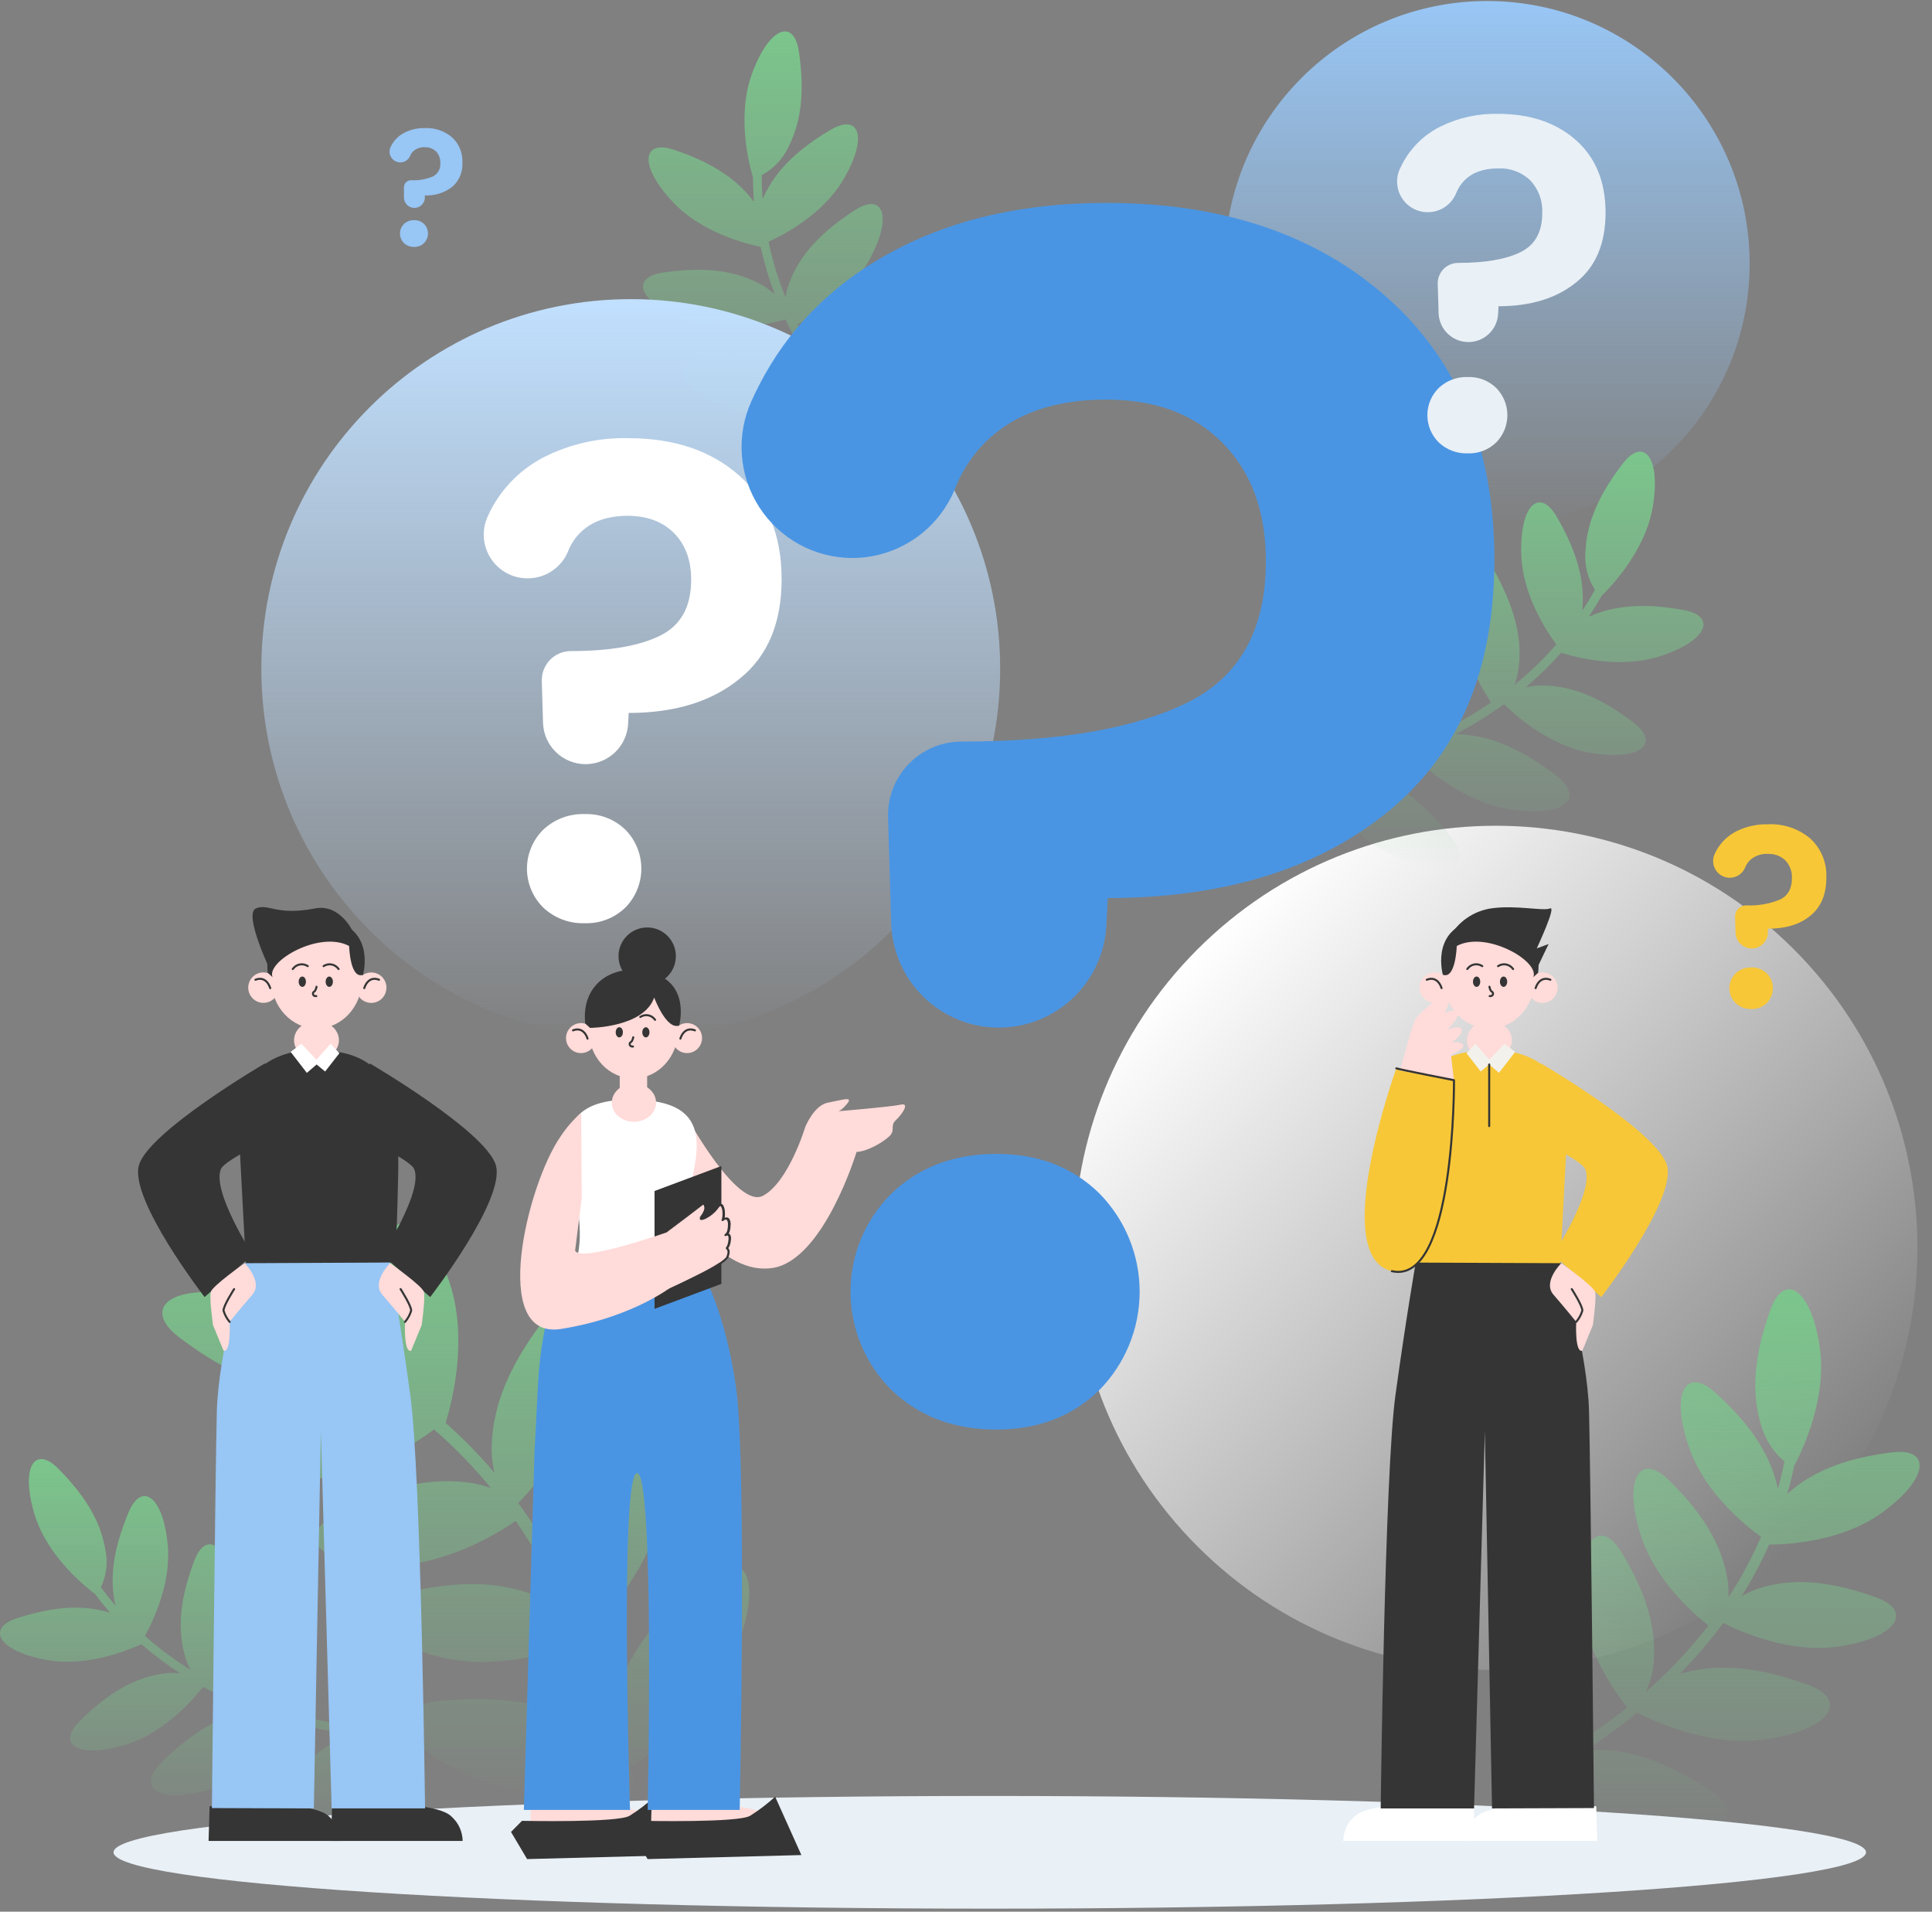 <svg width="474" height="469" viewBox="0 0 474 469" fill="none" xmlns="http://www.w3.org/2000/svg">
<rect x="0" y="0" width="474" height="469" fill="#808080" stroke="none"/>
<g clip-path="url(#clip0_1_391)">
<path d="M229.422 83.241C224.199 91.001 220.563 98.955 220.724 107.735C220.742 109.376 220.958 111.008 221.367 112.597C216.839 108.595 212.625 104.25 208.765 99.599C211.274 97.527 220.059 89.692 222.708 79.399C225.926 67.366 221.989 62.032 216.273 68.225C210.556 74.418 206.362 80.998 205.289 88.823C204.937 91.14 205.073 93.505 205.686 95.767C201.835 90.696 198.47 85.273 195.636 79.57C199.53 77.606 208.507 72.379 213.13 64.017C219.179 53.145 216.744 47.016 209.698 51.588C202.651 56.161 196.827 61.484 193.888 68.762C193.336 70.106 192.944 71.511 192.719 72.948C190.938 68.533 189.542 63.972 188.547 59.316C192.494 57.524 201.675 52.651 206.673 44.45C213.108 33.814 210.963 27.599 203.724 31.892C196.484 36.186 190.499 41.273 187.26 48.475C187.195 48.615 187.152 48.744 187.088 48.873C186.949 46.941 186.873 44.976 186.873 42.969C189.786 41.42 192.111 38.958 193.491 35.96C197.041 28.908 197.213 21.041 196.012 12.712C194.81 4.382 188.6 6.594 184.417 18.314C180.545 29.134 184.16 41.627 184.739 43.484C184.739 45.535 184.825 47.542 184.986 49.527C180.309 43.216 173.391 39.449 165.444 36.776C157.496 34.103 156.627 40.619 165.165 49.656C172.083 56.998 182.798 59.778 186.616 60.572C187.49 64.525 188.647 68.41 190.08 72.196C188.847 71.082 187.469 70.139 185.983 69.395C178.947 65.832 171.075 65.66 162.762 66.851C154.45 68.043 156.638 74.268 168.35 78.465C178.153 81.985 189.351 79.345 192.719 78.39C194.688 82.62 196.953 86.705 199.498 90.615L198.886 90.282C191.056 86.322 182.315 86.118 173.07 87.449C163.824 88.78 166.269 95.692 179.28 100.329C190.349 104.3 202.994 101.209 206.534 100.2C209.326 103.611 212.301 106.868 215.447 109.957C215.039 109.839 214.621 109.721 214.17 109.613C205.59 107.628 197.084 109.517 188.429 113.016C179.773 116.515 183.784 122.676 197.535 124.071C208.904 125.263 220.155 119.606 223.705 117.631C224.247 118.427 224.914 119.13 225.679 119.713L226.119 119.252C227.674 120.433 228.629 121.077 228.693 121.12L229.873 119.306C229.808 119.306 228.95 118.694 227.524 117.62C230.741 113.692 237.284 104.74 238.378 94.458C239.805 80.708 234.646 75.492 229.422 83.241Z" fill="url(#paint0_linear_1_391)"/>
<path d="M154.75 254.783C204.805 254.783 245.382 214.176 245.382 164.085C245.382 113.994 204.805 73.388 154.75 73.388C104.695 73.388 64.118 113.994 64.118 164.085C64.118 214.176 104.695 254.783 154.75 254.783Z" fill="url(#paint1_linear_1_391)"/>
<path d="M364.855 129.159C400.427 129.159 429.263 100.302 429.263 64.704C429.263 29.107 400.427 0.25 364.855 0.25C329.284 0.25 300.448 29.107 300.448 64.704C300.448 100.302 329.284 129.159 364.855 129.159Z" fill="url(#paint2_linear_1_391)"/>
<path d="M440.122 379.364C480.534 338.923 480.534 273.354 440.122 232.913C399.71 192.472 334.189 192.472 293.777 232.913C253.365 273.354 253.365 338.923 293.777 379.364C334.189 419.805 399.71 419.805 440.122 379.364Z" fill="url(#paint3_linear_1_391)"/>
<path d="M379.174 395.102C383.4 405.288 385.738 415.356 383.464 425.466C383.061 427.36 382.431 429.198 381.588 430.941C387.771 427.38 393.673 423.35 399.242 418.887C396.829 415.903 388.516 404.772 387.776 392.236C386.94 377.574 392.678 372.314 397.815 380.805C402.953 389.295 406.396 397.978 405.763 407.23C405.622 409.993 404.914 412.697 403.682 415.173C409.341 410.216 414.52 404.736 419.149 398.805C415.116 395.585 405.988 387.481 402.567 376.704C398.116 362.751 402.363 356.193 409.453 363.137C416.543 370.082 422.002 377.595 423.707 386.751C424.028 388.437 424.15 390.156 424.072 391.871C427.154 387.162 429.824 382.195 432.052 377.026C427.912 374.021 418.43 366.293 414.569 355.56C409.571 341.746 413.572 335.069 420.919 341.735C428.266 348.4 434.025 355.688 436.085 364.78C436.085 364.951 436.149 365.112 436.181 365.284C436.803 363.073 437.347 360.808 437.812 358.49C435.924 357.03 433.296 354.196 431.827 348.83C429.37 339.835 431.011 330.69 434.347 321.352C437.683 312.014 444.365 315.985 446.467 330.551C448.398 343.967 441.297 357.577 440.193 359.595C439.699 361.957 439.131 364.264 438.487 366.518C445.373 360.261 454.254 357.577 464.079 356.322C473.903 355.066 473.378 362.826 461.387 371.348C451.658 378.218 438.616 378.926 434.036 378.948C432.086 383.324 429.828 387.557 427.279 391.613C428.974 390.605 430.801 389.836 432.706 389.327C441.684 386.858 450.822 388.5 460.164 391.839C469.506 395.177 465.527 401.853 450.983 403.957C438.809 405.728 426.485 400.05 422.806 398.161C419.53 402.587 415.946 406.776 412.081 410.697L412.853 410.461C422.838 407.713 432.996 409.538 443.378 413.241C453.761 416.944 449.32 424.372 433.178 426.722C419.438 428.719 405.538 422.182 401.677 420.175C397.65 423.468 393.446 426.539 389.085 429.373C389.589 429.373 390.104 429.288 390.651 429.277C400.99 428.987 410.429 433.173 419.61 439.248C428.791 445.323 422.731 451.474 406.493 449.907C393.053 448.619 381.373 439.431 377.737 436.297C376.922 437.09 375.984 437.746 374.959 438.239L374.562 437.606C372.492 438.604 371.237 439.119 371.141 439.152L370.197 436.79C370.283 436.79 371.409 436.297 373.318 435.384C370.476 430.082 365.059 418.157 366.185 406.039C367.762 389.735 374.948 384.916 379.174 395.102Z" fill="url(#paint4_linear_1_391)"/>
<path d="M108.061 417.298C121.147 416.139 133.406 417.073 144.1 423.234C146.105 424.379 147.969 425.755 149.655 427.334C147.801 419.036 145.32 410.891 142.233 402.969C137.943 404.654 122.348 410.15 107.857 406.479C90.9 402.186 86.975 393.781 98.462 390.98C109.949 388.178 120.986 387.363 131.325 391.388C134.413 392.536 137.232 394.308 139.605 396.593C136.001 388.38 131.627 380.528 126.542 373.141C121.468 376.586 108.962 384.057 95.501 384.1C78.008 384.153 72.13 376.983 82.555 371.413C92.981 365.842 103.471 362.311 114.486 363.653C116.518 363.89 118.515 364.362 120.439 365.059C116.209 359.879 111.544 355.07 106.495 350.687C101.604 354.325 89.334 362.332 75.873 362.901C58.391 363.653 52.277 356.708 62.434 350.74C72.591 344.772 82.974 340.822 94.043 341.724L94.643 341.799C92.362 340.297 89.988 338.865 87.522 337.506C85.183 339.137 80.968 341.091 74.35 340.844C63.26 340.425 53.457 335.284 44.04 328.146C34.623 321.009 41.551 314.848 58.82 317.66C74.758 320.257 87.682 333.212 89.57 335.177C92.08 336.608 94.5 338.082 96.831 339.599C92.177 329.52 92.316 318.465 94.397 306.83C96.478 295.195 105.122 298.586 110.485 315.255C114.775 328.78 110.946 343.871 109.338 349.098C113.616 352.876 117.616 356.958 121.307 361.313C120.771 359.021 120.551 356.666 120.653 354.314C121.061 343.216 126.198 333.406 133.331 323.971C140.464 314.536 146.609 321.481 143.821 338.762C141.472 353.241 130.607 365.23 127.142 368.74C131.006 374.04 134.49 379.606 137.568 385.398C137.568 385.066 137.568 384.765 137.568 384.422C138.018 372.078 143.724 361.184 151.65 350.687C159.577 340.189 166.42 347.917 163.309 367.13C160.671 383.466 148.293 396.948 144.604 400.619C146.909 406.379 148.893 412.262 150.546 418.243C150.685 417.642 150.825 417.051 150.996 416.429C154.375 404.547 162.505 395.316 172.694 387.008C182.884 378.701 187.71 387.835 180.116 405.749C173.842 420.583 159.223 430.586 154.375 433.602C154.981 434.814 155.39 436.115 155.587 437.456L154.718 437.67C155.115 440.397 155.254 441.964 155.265 442.114L152.24 442.35C152.24 442.243 152.101 440.794 151.758 438.304C144.711 439.635 129.234 441.524 115.87 435.91C97.872 428.364 94.965 418.468 108.061 417.298Z" fill="url(#paint5_linear_1_391)"/>
<path d="M81.504 396.347C81.901 405.47 83.65 413.831 88.884 420.636C89.848 421.916 90.965 423.073 92.209 424.082C86.334 423.561 80.508 422.596 74.779 421.195C75.541 418.114 77.901 406.844 74.05 397.195C69.556 385.914 63.41 383.982 62.531 392.15C61.651 400.318 62.102 407.982 65.813 414.744C66.882 416.763 68.357 418.539 70.146 419.96C64.169 418.23 58.369 415.937 52.824 413.112C54.733 409.302 58.734 400.007 57.532 390.733C55.977 378.679 50.507 375.288 47.633 382.973C44.758 390.658 43.278 398.214 45.209 405.674C45.549 407.054 46.057 408.388 46.721 409.645C42.767 407.203 39.031 404.424 35.556 401.338C37.604 397.645 41.991 388.458 41.165 379.13C40.093 367.034 34.73 363.416 31.566 370.994C28.402 378.572 26.621 386.021 28.251 393.534C28.251 393.685 28.326 393.814 28.359 393.942C27.122 392.511 25.92 391.009 24.755 389.434C26.14 386.512 26.517 383.213 25.827 380.053C24.53 372.454 20.1 366.175 14.329 360.336C8.559 354.497 4.955 359.842 8.463 371.477C11.68 382.211 21.795 389.939 23.328 391.055C24.515 392.658 25.745 394.189 27.018 395.649C19.671 393.373 12.077 394.468 4.269 396.969C-3.539 399.47 -0.418 405.094 11.53 407.252C21.183 408.991 31.255 404.955 34.697 403.366C37.681 405.974 40.854 408.356 44.19 410.493C42.565 410.341 40.928 410.406 39.32 410.686C31.727 411.985 25.452 416.418 19.607 422.182C13.761 427.946 19.102 431.563 30.729 428.064C40.479 425.123 47.729 416.547 49.831 413.842C53.831 416.015 57.978 417.905 62.241 419.499L61.565 419.585C53.124 421.023 46.142 425.949 39.653 432.368C33.164 438.787 39.095 442.79 52.02 438.894C63.035 435.631 71.219 425.853 73.364 422.998C77.534 424.058 81.759 424.89 86.02 425.488C85.623 425.627 85.226 425.778 84.808 425.96C76.946 429.363 71.347 435.814 66.574 443.585C61.801 451.356 68.516 453.846 80.142 446.987C89.795 441.309 95.308 430.339 96.939 426.712C97.83 427.016 98.764 427.179 99.706 427.195C99.706 427.195 99.706 426.969 99.77 426.572C101.679 426.572 102.795 426.572 102.881 426.572L102.763 424.425C102.688 424.425 101.69 424.479 99.931 424.425C100.21 419.456 100.103 408.615 95.008 399.932C88.186 388.329 81.118 387.234 81.504 396.347Z" fill="url(#paint6_linear_1_391)"/>
<path d="M334.47 159.051C335.253 168.368 334.555 177.084 330.179 184.672C329.36 186.098 328.373 187.42 327.241 188.611C333.141 187.316 338.935 185.576 344.573 183.406C343.393 180.368 339.532 169.237 342.181 158.933C345.281 146.89 351.266 144.121 353.229 152.3C355.192 160.479 355.728 168.336 352.832 175.678C352.018 177.875 350.749 179.875 349.11 181.549C354.958 179.01 360.554 175.923 365.821 172.329C363.386 168.712 358.109 159.792 358.12 150.218C358.12 137.767 363.247 133.602 367.172 141.041C371.098 148.479 373.608 155.949 372.589 163.785C372.418 165.23 372.076 166.65 371.57 168.014C375.267 165.018 378.698 161.707 381.823 158.118C379.26 154.629 373.608 145.903 373.243 136.296C372.771 123.856 377.716 119.499 381.931 126.776C386.146 134.053 388.913 141.416 388.237 149.316C388.237 149.466 388.237 149.606 388.237 149.746C389.31 148.125 390.383 146.44 391.305 144.69C389.518 141.905 388.7 138.607 388.978 135.309C389.31 127.42 392.989 120.465 398.094 113.788C403.2 107.112 407.544 112.06 405.495 124.329C403.607 135.663 394.362 144.819 392.957 146.161C391.949 147.942 390.897 149.656 389.803 151.302C396.968 148.082 404.819 148.157 413.078 149.67C421.337 151.184 418.902 157.323 407.05 161.069C397.397 164.096 386.672 161.305 383.014 160.146C380.314 163.174 377.404 166.008 374.305 168.626C375.932 168.252 377.603 168.104 379.271 168.186C387.154 168.508 394.104 172.189 400.786 177.288C407.469 182.386 402.524 186.754 390.254 184.704C379.968 182.998 371.484 175.227 369.006 172.758C365.226 175.483 361.263 177.943 357.144 180.121C357.369 180.121 357.594 180.121 357.83 180.121C366.593 180.486 374.326 184.576 381.748 190.243C389.171 195.91 383.679 200.762 370.047 198.497C358.441 196.565 348.906 187.699 346.3 185.091C342.171 186.689 337.956 188.058 333.676 189.191C334.094 189.288 334.523 189.395 334.963 189.524C343.393 191.96 349.979 197.767 355.792 205.044C361.606 212.322 355.159 215.713 342.46 210.271C331.938 205.753 324.881 195.33 322.746 191.864C321.887 192.295 320.963 192.585 320.011 192.722C320.011 192.722 319.947 192.486 319.861 192.1C317.92 192.368 316.772 192.465 316.697 192.475L316.547 190.329C316.622 190.329 317.62 190.243 319.421 189.996C318.488 184.983 317.191 173.96 321.223 164.483C326.64 151.774 333.676 149.735 334.47 159.051Z" fill="url(#paint7_linear_1_391)"/>
<path d="M242.829 468.25C361.557 468.25 457.804 462.061 457.804 454.425C457.804 446.79 361.557 440.601 242.829 440.601C124.102 440.601 27.855 446.79 27.855 454.425C27.855 462.061 124.102 468.25 242.829 468.25Z" fill="#E9F0F6"/>
<path d="M365.37 261.105C366.274 261.102 367.14 260.742 367.779 260.102C368.418 259.463 368.778 258.596 368.781 257.692V251.713C368.781 250.807 368.422 249.938 367.783 249.296C367.143 248.654 366.276 248.292 365.37 248.289C364.463 248.289 363.593 248.65 362.951 249.292C362.309 249.934 361.949 250.805 361.949 251.713V257.692C361.952 258.598 362.313 259.466 362.955 260.106C363.596 260.746 364.465 261.105 365.37 261.105Z" fill="#FFDBD9"/>
<path d="M365.36 252.336C371.502 252.336 376.482 246.959 376.482 240.325C376.482 233.692 371.502 228.314 365.36 228.314C359.217 228.314 354.237 233.692 354.237 240.325C354.237 246.959 359.217 252.336 365.36 252.336Z" fill="#FFDBD9"/>
<path d="M382.156 242.311C382.156 243.05 381.937 243.773 381.526 244.387C381.116 245.002 380.532 245.48 379.849 245.763C379.167 246.045 378.416 246.118 377.691 245.973C376.967 245.829 376.302 245.472 375.78 244.948C375.259 244.425 374.904 243.758 374.761 243.033C374.619 242.308 374.694 241.556 374.978 240.874C375.262 240.192 375.742 239.609 376.358 239.2C376.973 238.791 377.695 238.573 378.434 238.576C378.924 238.576 379.409 238.672 379.861 238.86C380.313 239.048 380.724 239.323 381.07 239.67C381.415 240.017 381.689 240.429 381.876 240.882C382.062 241.335 382.157 241.821 382.156 242.311Z" fill="#FFDBD9"/>
<path d="M376.75 242.418C376.75 242.418 377.598 239.273 380.376 240.357" stroke="#353535" stroke-width="0.5" stroke-linecap="round" stroke-linejoin="round"/>
<path d="M348.284 242.311C348.284 243.05 348.504 243.773 348.914 244.387C349.325 245.002 349.908 245.48 350.591 245.763C351.274 246.045 352.025 246.118 352.749 245.973C353.473 245.829 354.138 245.472 354.66 244.948C355.182 244.425 355.536 243.758 355.679 243.033C355.822 242.308 355.746 241.556 355.462 240.874C355.178 240.192 354.698 239.609 354.083 239.2C353.468 238.791 352.745 238.573 352.006 238.576C351.517 238.576 351.032 238.672 350.579 238.86C350.127 239.048 349.716 239.323 349.371 239.67C349.025 240.017 348.751 240.429 348.565 240.882C348.378 241.335 348.283 241.821 348.284 242.311Z" fill="#FFDBD9"/>
<path d="M353.679 242.418C353.679 242.418 352.832 239.273 350.054 240.357" stroke="#353535" stroke-width="0.5" stroke-linecap="round" stroke-linejoin="round"/>
<path d="M365.424 242.075C365.424 242.075 365.585 243.084 366.035 243.298C366.486 243.513 366.421 244.479 365.478 244.372" stroke="#353535" stroke-width="0.5" stroke-linecap="round" stroke-linejoin="round"/>
<path d="M371.227 237.738C370.83 237.156 370.22 236.754 369.53 236.619C368.839 236.485 368.122 236.628 367.537 237.019" stroke="#353535" stroke-width="0.5" stroke-linecap="round" stroke-linejoin="round"/>
<path d="M359.986 237.738C360.18 237.449 360.43 237.201 360.72 237.009C361.01 236.816 361.335 236.683 361.677 236.616C362.018 236.549 362.37 236.55 362.711 236.62C363.052 236.689 363.376 236.825 363.665 237.019" stroke="#353535" stroke-width="0.5" stroke-linecap="round" stroke-linejoin="round"/>
<path d="M377.372 238.651L376.193 239.724C377.78 235.806 364.598 228.207 357.401 232.082C357.401 232.082 357.165 240.314 353.99 239.134C353.99 239.134 351.105 228.98 360.501 226.093C369.897 223.205 378.488 228.508 377.372 238.651Z" fill="#353535"/>
<path d="M366.175 257.606C381.191 257.606 384.923 269.831 384.923 269.831L382.778 310.404L346.075 309.738C346.075 309.738 345.539 295.688 345.41 287.638C345.013 267.62 348.091 257.606 366.175 257.606Z" fill="#F7C737"/>
<path d="M391.627 443.134L391.873 451.645H359.578C359.6 450.508 359.855 449.386 360.33 448.352C360.804 447.318 361.487 446.393 362.335 445.635C365.338 442.629 377.608 442.629 377.608 442.629L391.627 443.134Z" fill="white"/>
<path d="M361.584 443.134L361.842 451.645H329.547C329.564 450.508 329.817 449.386 330.289 448.352C330.762 447.317 331.444 446.392 332.292 445.635C335.296 442.629 347.566 442.629 347.566 442.629L361.584 443.134Z" fill="white"/>
<path d="M383.046 309.899C383.046 309.899 389.482 331.731 389.857 346.243C390.232 360.755 391.069 443.574 391.069 443.574L366.057 443.66L364.298 351.051L361.648 443.66H338.738C338.738 443.66 339.714 361.506 342.353 342.325C344.992 323.145 347.34 309.749 347.34 309.749L383.046 309.899Z" fill="#353535"/>
<path d="M359.9 255.202C359.9 257.831 362.367 259.967 365.402 259.967C368.438 259.967 370.915 257.821 370.915 255.202C370.915 252.583 368.449 250.447 365.402 250.447C362.356 250.447 359.9 252.572 359.9 255.202Z" fill="#FFDBD9"/>
<path d="M367.998 240.84C367.998 241.538 368.395 242.107 368.888 242.107C369.382 242.107 369.779 241.538 369.779 240.84C369.779 240.143 369.382 239.574 368.888 239.574C368.395 239.574 367.998 240.143 367.998 240.84Z" fill="#353535"/>
<path d="M361.38 240.84C361.38 241.538 361.777 242.107 362.271 242.107C362.764 242.107 363.161 241.538 363.161 240.84C363.161 240.143 362.764 239.574 362.271 239.574C361.777 239.574 361.38 240.143 361.38 240.84Z" fill="#353535"/>
<path d="M378.059 260.88C378.059 260.88 406.407 277.452 408.949 285.803C411.491 294.153 392.86 318.218 392.86 318.218L381.062 307.86C381.062 307.86 391.251 292.232 388.924 286.801C387.926 284.472 375.613 278.804 375.613 278.804L378.059 260.88Z" fill="#F7C737"/>
<path d="M342.578 262.093C343.651 262.457 356.725 265.001 356.725 265.001C356.725 265.001 357.09 315.449 341.484 311.853C325.878 308.257 342.578 262.093 342.578 262.093Z" fill="#F7C737"/>
<path d="M347.062 250.468C347.963 248.322 355.245 242.762 355.642 244.168C356.039 245.574 354.355 248.654 354.355 248.654C354.355 248.654 356.897 247.205 357.626 248.289C358.356 249.373 355.084 252.647 355.084 252.647C355.084 252.647 357.809 251.381 358.538 252.465C359.267 253.549 356.178 255.738 356.178 255.738C356.178 255.738 358.173 255.373 358.892 256.286C359.611 257.198 355.996 258.83 355.996 258.83L356.715 265.001L343.468 262.64C343.468 262.64 346.15 252.647 347.062 250.468Z" fill="#FFDBD9"/>
<path d="M342.578 262.093C343.651 262.457 356.725 265.001 356.725 265.001C356.725 265.001 357.09 315.449 341.484 311.853" stroke="#353535" stroke-width="0.5" stroke-linecap="round" stroke-linejoin="round"/>
<path d="M359.793 258.39L361.949 256.06L365.402 259.967L369.092 256.06L371.741 258.057L367.762 263.209L365.36 261.148L363.279 262.876L359.793 258.39Z" fill="#F2F1EB"/>
<path d="M356.522 228.497C358.742 225.468 362.07 223.442 365.778 222.862C371.956 221.96 378.649 223.592 380.3 222.862C381.952 222.132 377.029 232.672 377.029 232.672L379.936 231.599L376.718 238.318C376.718 238.318 373.629 229.957 367.998 230.322C364.093 230.425 360.202 229.806 356.522 228.497Z" fill="#353535"/>
<path d="M383.046 309.899C383.046 309.899 378.402 314.483 381.126 317.617C383.851 320.751 386.714 324.293 386.714 324.293C386.714 324.293 386.307 331.924 388.205 331.377L390.79 325.109C390.79 325.109 391.745 318.433 391.337 316.941C390.93 315.449 383.046 309.899 383.046 309.899Z" fill="#FFDBD9"/>
<path d="M385.62 316.254C385.62 316.254 388.345 320.483 388.205 321.567C387.902 322.569 387.394 323.497 386.714 324.293" stroke="#353535" stroke-width="0.5" stroke-linecap="round" stroke-linejoin="round"/>
<path d="M365.36 261.148V276.261" stroke="#353535" stroke-width="0.5" stroke-linecap="round" stroke-linejoin="round"/>
<path d="M77.654 261.105C76.749 261.105 75.882 260.745 75.242 260.105C74.603 259.465 74.243 258.597 74.243 257.692V251.713C74.252 250.814 74.615 249.954 75.254 249.321C75.892 248.687 76.755 248.332 77.654 248.332C78.103 248.332 78.547 248.421 78.962 248.593C79.376 248.765 79.753 249.018 80.07 249.336C80.386 249.654 80.637 250.031 80.808 250.447C80.979 250.862 81.066 251.307 81.065 251.756V257.735C81.053 258.633 80.689 259.49 80.051 260.121C79.412 260.751 78.551 261.105 77.654 261.105Z" fill="#FFDBD9"/>
<path d="M77.686 252.336C83.829 252.336 88.809 246.959 88.809 240.325C88.809 233.692 83.829 228.314 77.686 228.314C71.543 228.314 66.564 233.692 66.564 240.325C66.564 246.959 71.543 252.336 77.686 252.336Z" fill="#FFDBD9"/>
<path d="M60.9 242.311C60.903 243.05 61.123 243.771 61.535 244.384C61.947 244.997 62.532 245.474 63.215 245.755C63.897 246.036 64.648 246.108 65.372 245.961C66.095 245.815 66.759 245.458 67.28 244.934C67.8 244.41 68.154 243.743 68.296 243.018C68.438 242.293 68.362 241.542 68.077 240.861C67.793 240.179 67.313 239.597 66.698 239.188C66.083 238.78 65.361 238.563 64.622 238.565C64.132 238.565 63.646 238.662 63.193 238.85C62.74 239.039 62.329 239.315 61.983 239.663C61.637 240.011 61.363 240.425 61.178 240.879C60.992 241.333 60.898 241.82 60.9 242.311Z" fill="#FFDBD9"/>
<path d="M66.295 242.418C66.295 242.418 65.448 239.273 62.67 240.357" stroke="#353535" stroke-width="0.5" stroke-linecap="round" stroke-linejoin="round"/>
<path d="M94.815 242.311C94.815 243.05 94.596 243.773 94.185 244.387C93.775 245.002 93.191 245.48 92.508 245.763C91.826 246.045 91.075 246.118 90.35 245.973C89.626 245.829 88.961 245.472 88.439 244.948C87.918 244.425 87.563 243.758 87.42 243.033C87.278 242.308 87.353 241.556 87.637 240.874C87.921 240.192 88.401 239.609 89.017 239.2C89.632 238.791 90.355 238.573 91.093 238.576C91.583 238.576 92.068 238.672 92.52 238.86C92.972 239.048 93.383 239.323 93.729 239.67C94.075 240.017 94.348 240.429 94.535 240.882C94.721 241.335 94.816 241.821 94.815 242.311Z" fill="#FFDBD9"/>
<path d="M89.366 242.418C89.366 242.418 90.214 239.273 92.992 240.357" stroke="#353535" stroke-width="0.5" stroke-linecap="round" stroke-linejoin="round"/>
<path d="M77.654 242.075C77.654 242.075 77.482 243.084 77.043 243.298C76.603 243.513 76.656 244.479 77.6 244.372" stroke="#353535" stroke-width="0.5" stroke-linecap="round" stroke-linejoin="round"/>
<path d="M71.83 237.738C72.224 237.157 72.832 236.755 73.521 236.62C74.21 236.485 74.925 236.629 75.509 237.019" stroke="#353535" stroke-width="0.5" stroke-linecap="round" stroke-linejoin="round"/>
<path d="M83.07 237.738C82.676 237.157 82.068 236.755 81.379 236.62C80.69 236.485 79.975 236.629 79.391 237.019" stroke="#353535" stroke-width="0.5" stroke-linecap="round" stroke-linejoin="round"/>
<path d="M65.684 238.651L66.864 239.724C65.276 235.806 78.448 228.207 85.655 232.082C85.655 232.082 85.88 240.314 89.066 239.134C89.066 239.134 91.951 228.98 82.556 226.093C73.16 223.205 64.569 228.508 65.684 238.651Z" fill="#353535"/>
<path d="M76.935 257.606C61.919 257.606 58.187 269.831 58.187 269.831L60.332 310.404L97.035 309.738C97.035 309.738 97.572 295.688 97.7 287.638C98.033 267.62 94.965 257.606 76.935 257.606Z" fill="#353535"/>
<path d="M51.43 443.134L51.172 451.645H83.467C83.45 450.508 83.197 449.386 82.724 448.352C82.252 447.317 81.57 446.392 80.722 445.635C77.707 442.629 65.448 442.629 65.448 442.629L51.43 443.134Z" fill="#353535"/>
<path d="M81.472 443.134L81.215 451.645H113.51C113.492 450.507 113.238 449.385 112.763 448.35C112.289 447.315 111.604 446.391 110.753 445.635C107.75 442.629 95.491 442.629 95.491 442.629L81.472 443.134Z" fill="#353535"/>
<path d="M60.01 309.899C60.01 309.899 53.575 331.731 53.199 346.243C52.824 360.755 51.987 443.574 51.987 443.574L77 443.66L78.727 351.041L81.365 443.649H104.286C104.286 443.649 103.31 361.495 100.671 342.314C98.033 323.134 95.684 309.738 95.684 309.738L60.01 309.899Z" fill="#98C6F5"/>
<path d="M83.156 255.202C83.156 257.831 80.689 259.967 77.643 259.967C74.597 259.967 72.141 257.821 72.141 255.202C72.141 252.583 74.608 250.447 77.643 250.447C80.679 250.447 83.156 252.572 83.156 255.202Z" fill="#FFDBD9"/>
<path d="M75.058 240.84C75.058 241.538 74.662 242.107 74.168 242.107C73.675 242.107 73.278 241.538 73.278 240.84C73.278 240.143 73.675 239.574 74.168 239.574C74.662 239.574 75.058 240.143 75.058 240.84Z" fill="#353535"/>
<path d="M81.676 240.84C81.676 241.538 81.279 242.107 80.786 242.107C80.292 242.107 79.896 241.538 79.896 240.84C79.896 240.143 80.292 239.574 80.786 239.574C81.279 239.574 81.676 240.143 81.676 240.84Z" fill="#353535"/>
<path d="M64.998 260.88C64.998 260.88 36.639 277.452 34.108 285.792C31.576 294.132 50.196 318.207 50.196 318.207L61.995 307.849C61.995 307.849 51.912 292.232 54.197 286.801C55.194 284.472 67.507 278.804 67.507 278.804L64.998 260.88Z" fill="#353535"/>
<path d="M83.263 258.39L81.097 256.06L77.643 259.967L73.954 256.06L71.304 258.057L75.284 263.209L77.686 261.148L79.767 262.876L83.263 258.39Z" fill="white"/>
<path d="M86.556 228.497C86.556 228.497 83.424 221.681 77.3 222.862C67.647 224.729 65.92 221.542 62.788 222.862C59.656 224.182 66.413 238.307 66.413 238.307C66.413 238.307 69.502 229.946 75.123 230.311C79.013 230.414 82.889 229.799 86.556 228.497Z" fill="#353535"/>
<path d="M60.01 309.899C60.01 309.899 64.644 314.483 61.919 317.617C59.195 320.751 56.342 324.293 56.342 324.293C56.342 324.293 56.75 331.924 54.851 331.377L52.266 325.109C52.266 325.109 51.312 318.433 51.719 316.941C52.127 315.449 60.01 309.899 60.01 309.899Z" fill="#FFDBD9"/>
<path d="M57.436 316.254C57.436 316.254 54.712 320.483 54.851 321.567C55.15 322.571 55.658 323.5 56.342 324.293" stroke="#353535" stroke-width="0.5" stroke-linecap="round" stroke-linejoin="round"/>
<path d="M90.718 260.88C90.718 260.88 119.066 277.452 121.629 285.792C124.193 294.132 105.541 318.207 105.541 318.207L93.742 307.849C93.742 307.849 103.932 292.221 101.604 286.79C100.607 284.461 88.294 278.794 88.294 278.794L90.718 260.88Z" fill="#353535"/>
<path d="M95.705 309.899C95.705 309.899 91.072 314.483 93.785 317.617C96.499 320.751 99.373 324.293 99.373 324.293C99.373 324.293 98.966 331.924 100.864 331.377L103.449 325.109C103.449 325.109 104.404 318.433 103.996 316.941C103.589 315.449 95.705 309.899 95.705 309.899Z" fill="#FFDBD9"/>
<path d="M98.279 316.254C98.279 316.254 101.004 320.483 100.864 321.567C100.565 322.571 100.057 323.5 99.373 324.293" stroke="#353535" stroke-width="0.5" stroke-linecap="round" stroke-linejoin="round"/>
<path d="M168.608 274.211C168.608 274.211 180.932 296.751 187.227 293.338C193.523 289.924 197.578 276.433 197.578 276.433L210.159 282.572C210.159 282.572 202.147 309.105 189.566 311.069C176.984 313.034 167.128 295.645 167.128 295.645L168.608 274.211Z" fill="#FFDBD9"/>
<path d="M154.675 269.767C139.852 269.767 136.913 277.173 140.614 291.234C144.314 305.295 140.614 311.22 140.614 311.22H169.466C169.466 311.22 167.932 296.622 169.466 290.493C172.426 278.654 172.426 269.767 154.675 269.767Z" fill="white"/>
<path d="M130.263 443.252L130.017 451.645H161.818C161.806 450.529 161.565 449.427 161.109 448.408C160.653 447.388 159.993 446.474 159.169 445.721C156.209 442.758 144.153 442.758 144.153 442.758L130.263 443.252Z" fill="#FFDBD9"/>
<path d="M128.065 446.708C128.805 446.708 151.49 447.202 154.45 445.474C156.64 444.101 158.701 442.531 160.606 440.783L167.042 455.101L129.32 456.089L125.372 449.424L128.065 446.708Z" fill="#353535"/>
<path d="M159.856 443.252L159.609 451.645H191.41C191.391 450.525 191.142 449.42 190.676 448.401C190.211 447.381 189.541 446.469 188.708 445.721C185.747 442.758 173.692 442.758 173.692 442.758L159.856 443.252Z" fill="#FFDBD9"/>
<path d="M157.635 446.708C158.375 446.708 181.06 447.202 184.021 445.474C186.211 444.101 188.272 442.531 190.177 440.783L196.612 455.101L158.89 456.089L154.879 449.424L157.635 446.708Z" fill="#353535"/>
<path d="M138.072 311.23C138.072 311.23 132.859 322.565 131.99 339.577L131.121 356.633L128.526 444.035H154.568C154.568 444.035 151.961 361.388 156.305 361.388C160.649 361.388 158.901 444.035 158.901 444.035H181.479C181.479 444.035 183.216 359.466 180.61 340.565C178.003 321.663 171.933 311.273 171.933 311.273L138.072 311.23Z" fill="#4A95E3"/>
<path d="M176.984 314.976L160.585 321.105V292.189L176.984 286.06V314.976Z" fill="#353535"/>
<path d="M141.107 306.787C142.18 309.878 163.545 302.343 163.545 302.343L165.765 314.933C165.765 314.933 156.112 323.08 137.653 326.032C120.01 328.865 129.373 290.493 137.535 278.805C138.946 276.647 140.646 274.693 142.587 272.998L142.716 293.853L141.107 306.787Z" fill="#FFDBD9"/>
<path d="M163.545 302.343L172.673 295.195C172.673 295.195 173.745 296.171 172.308 298.146C170.871 300.121 174.646 298.393 176.126 296.171C177.607 293.95 177.853 298.393 177.36 299.263C177.36 299.263 178.958 297.899 178.958 300.336C178.958 302.772 177.971 302.933 177.971 302.933C177.971 302.933 179.205 302.193 179.044 303.921C178.883 305.649 178.304 306.143 178.304 306.143C178.304 306.143 179.162 306.508 178.422 308.365C177.682 310.221 163.009 316.629 163.009 316.629C163.009 316.629 162.687 304.812 163.545 302.343Z" fill="#FFDBD9"/>
<path d="M163.545 302.343C166.548 299.907 169.541 297.459 172.565 295.044C172.596 295.015 172.636 294.998 172.678 294.998C172.72 294.998 172.761 295.015 172.791 295.044C173.013 295.294 173.166 295.599 173.233 295.926C173.301 296.254 173.282 296.594 173.177 296.912C172.975 297.491 172.681 298.035 172.308 298.522C172.247 298.608 172.207 298.707 172.19 298.812C172.19 298.758 172.19 298.812 172.19 298.812H172.308C172.573 298.759 172.83 298.669 173.07 298.543C173.583 298.274 174.068 297.954 174.518 297.588C174.969 297.23 175.375 296.819 175.73 296.365C175.907 296.109 176.101 295.866 176.309 295.635L176.512 295.463C176.616 295.414 176.724 295.375 176.834 295.345C176.951 295.348 177.065 295.379 177.168 295.435C177.27 295.491 177.358 295.57 177.424 295.667C177.721 296.24 177.868 296.879 177.853 297.524C177.911 298.167 177.827 298.816 177.607 299.424L177.21 299.091C177.426 298.916 177.673 298.785 177.939 298.704C178.098 298.651 178.27 298.644 178.433 298.684C178.596 298.724 178.745 298.809 178.861 298.93C179.169 299.383 179.306 299.931 179.248 300.475C179.25 300.978 179.189 301.48 179.065 301.967C179 302.226 178.896 302.472 178.754 302.697C178.677 302.834 178.572 302.953 178.447 303.047C178.321 303.142 178.178 303.209 178.025 303.245C177.993 303.253 177.96 303.254 177.928 303.249C177.895 303.245 177.864 303.233 177.837 303.216C177.809 303.199 177.784 303.177 177.765 303.151C177.746 303.124 177.732 303.094 177.725 303.062C177.711 303.008 177.717 302.951 177.74 302.9C177.764 302.85 177.803 302.808 177.853 302.783C178.052 302.667 178.277 302.604 178.507 302.601C178.642 302.596 178.776 302.628 178.895 302.692C179.013 302.756 179.113 302.85 179.183 302.966C179.35 303.354 179.399 303.784 179.323 304.2C179.293 304.582 179.221 304.96 179.108 305.327C179.004 305.731 178.797 306.101 178.507 306.4L178.454 305.992C178.666 306.141 178.83 306.348 178.927 306.588C179.024 306.828 179.05 307.091 179.001 307.345C178.954 307.788 178.831 308.221 178.636 308.622C178.071 309.29 177.382 309.844 176.609 310.254C175.172 311.112 173.681 311.874 172.19 312.604C169.198 314.085 166.13 315.406 163.062 316.704C166.087 315.273 169.08 313.81 172.04 312.314C173.509 311.552 174.979 310.758 176.33 309.878C177.022 309.493 177.645 308.996 178.175 308.407C178.33 308.067 178.435 307.705 178.486 307.334C178.516 307.177 178.506 307.016 178.457 306.864C178.408 306.712 178.322 306.575 178.207 306.465C178.178 306.45 178.153 306.43 178.131 306.405C178.11 306.38 178.094 306.352 178.085 306.321C178.075 306.29 178.071 306.257 178.073 306.225C178.076 306.192 178.085 306.161 178.1 306.132C178.093 306.111 178.093 306.088 178.1 306.068C178.303 305.824 178.45 305.538 178.529 305.23C178.633 304.881 178.698 304.521 178.722 304.157C178.778 303.844 178.752 303.523 178.647 303.223C178.572 303.051 178.282 303.084 178.014 303.223L177.842 302.751C178.078 302.697 178.357 302.246 178.443 301.839C178.553 301.396 178.603 300.942 178.593 300.486C178.639 300.076 178.553 299.663 178.347 299.305C178.207 299.08 177.746 299.252 177.435 299.499C177.385 299.548 177.317 299.575 177.247 299.575C177.177 299.575 177.11 299.548 177.059 299.499C177.034 299.459 177.02 299.412 177.02 299.365C177.02 299.317 177.034 299.27 177.059 299.23C177.227 298.707 177.292 298.157 177.253 297.61C177.268 297.061 177.154 296.517 176.92 296.021C176.885 295.97 176.837 295.929 176.781 295.903H176.673L176.545 296.01C176.355 296.224 176.18 296.45 176.019 296.687C175.639 297.166 175.203 297.598 174.721 297.975C174.243 298.361 173.726 298.696 173.177 298.973C172.89 299.122 172.583 299.227 172.265 299.284C172.159 299.31 172.049 299.31 171.943 299.284C171.867 299.258 171.8 299.209 171.752 299.144C171.704 299.078 171.677 299 171.675 298.919C171.682 298.726 171.746 298.54 171.858 298.382C172.221 297.934 172.51 297.43 172.716 296.89C172.806 296.642 172.832 296.375 172.791 296.114C172.749 295.853 172.642 295.607 172.48 295.399H172.705C169.723 297.695 166.677 300.014 163.545 302.343Z" fill="#353535"/>
<path d="M197.578 276.433C197.578 276.433 199.723 271.13 203.134 270.508C206.544 269.885 209.29 268.908 207.939 270.636C206.587 272.365 205.719 272.611 205.719 272.611C205.719 272.611 218.664 271.538 221.003 271.001C223.341 270.465 221.249 273.47 219.769 274.833C218.289 276.196 219.769 277.302 218.171 278.783C216.573 280.264 212.873 282.475 210.159 282.604C207.445 282.733 196.966 277.42 197.578 276.433Z" fill="#FFDBD9"/>
<path d="M158.772 259.162H152.047V271.785H158.772V259.162Z" fill="#FFDBD9"/>
<path d="M155.404 264.572C161.452 264.572 166.355 259.276 166.355 252.744C166.355 246.211 161.452 240.916 155.404 240.916C149.356 240.916 144.453 246.211 144.453 252.744C144.453 259.276 149.356 264.572 155.404 264.572Z" fill="#FFDBD9"/>
<path d="M138.865 254.665C138.863 255.394 139.077 256.106 139.48 256.713C139.883 257.32 140.457 257.794 141.129 258.074C141.801 258.354 142.541 258.429 143.255 258.288C143.97 258.147 144.626 257.797 145.142 257.283C145.657 256.768 146.009 256.112 146.152 255.398C146.295 254.683 146.222 253.943 145.944 253.269C145.666 252.596 145.195 252.02 144.589 251.615C143.984 251.21 143.272 250.994 142.544 250.994C141.571 250.997 140.639 251.384 139.95 252.072C139.261 252.759 138.871 253.691 138.865 254.665Z" fill="#FFDBD9"/>
<path d="M144.153 254.805C144.153 254.805 143.317 251.703 140.581 252.776" stroke="#353535" stroke-width="0.5" stroke-linecap="round" stroke-linejoin="round"/>
<path d="M172.244 254.665C172.246 255.394 172.032 256.107 171.628 256.714C171.225 257.321 170.65 257.795 169.978 258.075C169.305 258.355 168.564 258.429 167.85 258.287C167.135 258.145 166.479 257.794 165.963 257.279C165.448 256.763 165.098 256.106 164.956 255.391C164.814 254.676 164.888 253.935 165.168 253.262C165.448 252.589 165.921 252.014 166.528 251.61C167.134 251.206 167.847 250.992 168.576 250.994C169.548 250.997 170.479 251.385 171.166 252.072C171.853 252.76 172.241 253.692 172.244 254.665Z" fill="#FFDBD9"/>
<path d="M166.924 254.805C166.924 254.805 167.75 251.703 170.495 252.776" stroke="#353535" stroke-width="0.5" stroke-linecap="round" stroke-linejoin="round"/>
<path d="M155.361 254.472C155.361 254.472 155.19 255.459 154.75 255.674C154.31 255.889 154.375 256.833 155.297 256.747" stroke="#353535" stroke-width="0.5" stroke-linecap="round" stroke-linejoin="round"/>
<path d="M149.645 250.189C150.034 249.617 150.634 249.222 151.313 249.092C151.993 248.961 152.696 249.105 153.27 249.492" stroke="#353535" stroke-width="0.5" stroke-linecap="round" stroke-linejoin="round"/>
<path d="M160.714 250.189C160.324 249.617 159.724 249.222 159.045 249.092C158.365 248.961 157.662 249.105 157.088 249.492" stroke="#353535" stroke-width="0.5" stroke-linecap="round" stroke-linejoin="round"/>
<path d="M143.585 251.101L144.754 252.175C144.754 252.175 157.946 252.1 160.499 244.726C160.499 244.726 163.481 252.754 166.623 251.584C166.623 251.584 169.466 241.592 160.188 238.704C150.91 235.817 142.491 241.098 143.585 251.101Z" fill="#353535"/>
<path d="M158.783 241.613C162.669 241.613 165.819 238.461 165.819 234.572C165.819 230.683 162.669 227.531 158.783 227.531C154.897 227.531 151.747 230.683 151.747 234.572C151.747 238.461 154.897 241.613 158.783 241.613Z" fill="#353535"/>
<path d="M160.96 270.508C160.96 273.105 158.536 275.198 155.533 275.198C152.53 275.198 150.106 273.105 150.106 270.508C150.106 267.91 152.541 265.828 155.533 265.828C158.526 265.828 160.96 267.921 160.96 270.508Z" fill="#FFDBD9"/>
<path d="M152.819 253.248C152.819 253.946 152.433 254.504 151.94 254.504C151.447 254.504 151.06 253.946 151.06 253.248C151.06 252.551 151.457 252.003 151.94 252.003C152.423 252.003 152.819 252.518 152.819 253.248Z" fill="#353535"/>
<path d="M158.461 254.504C158.947 254.504 159.341 253.947 159.341 253.259C159.341 252.571 158.947 252.014 158.461 252.014C157.975 252.014 157.582 252.571 157.582 253.259C157.582 253.947 157.975 254.504 158.461 254.504Z" fill="#353535"/>
<path d="M181.403 116.708C188.311 122.855 191.764 131.316 191.764 142.093C191.764 152.869 188.336 161.005 181.479 166.5C174.636 172.103 165.558 174.905 154.246 174.905L154.107 177.556C153.967 180.232 152.806 182.752 150.865 184.597C148.923 186.442 146.348 187.472 143.671 187.474C140.954 187.472 138.344 186.413 136.394 184.519C134.444 182.626 133.307 180.048 133.224 177.33L132.923 167.069C132.896 166.115 133.06 165.165 133.407 164.275C133.753 163.385 134.274 162.574 134.939 161.89C135.604 161.205 136.4 160.661 137.279 160.29C138.157 159.918 139.102 159.727 140.056 159.728C149.516 159.728 156.799 158.475 161.904 155.971C167.01 153.466 169.566 148.894 169.573 142.254C169.573 137.466 168.186 133.66 165.411 130.833C162.637 128.007 158.858 126.576 154.074 126.54C149.069 126.54 145.183 127.903 142.416 130.629C141.12 131.901 140.105 133.429 139.434 135.116C138.641 137.115 137.266 138.829 135.487 140.037C133.709 141.245 131.608 141.89 129.459 141.889C127.658 141.897 125.884 141.451 124.3 140.593C122.717 139.734 121.375 138.49 120.398 136.976C119.421 135.462 118.841 133.726 118.711 131.928C118.582 130.13 118.906 128.329 119.656 126.69C120.053 125.81 120.492 124.94 120.964 124.093C123.976 118.829 128.492 114.586 133.932 111.91C140.195 108.844 147.104 107.331 154.074 107.499C165.394 107.491 174.503 110.561 181.403 116.708ZM133.277 222.647C132.013 221.4 131.009 219.913 130.324 218.274C129.638 216.635 129.285 214.876 129.285 213.1C129.285 211.323 129.638 209.564 130.324 207.925C131.009 206.286 132.013 204.8 133.277 203.552C134.64 202.271 136.243 201.272 137.994 200.614C139.745 199.957 141.609 199.653 143.477 199.72C145.308 199.659 147.133 199.966 148.843 200.625C150.553 201.283 152.113 202.278 153.431 203.552C155.94 206.095 157.347 209.526 157.347 213.1C157.347 216.674 155.94 220.104 153.431 222.647C152.115 223.924 150.556 224.923 148.845 225.583C147.135 226.243 145.309 226.552 143.477 226.49C141.608 226.558 139.743 226.254 137.992 225.594C136.24 224.934 134.638 223.933 133.277 222.647Z" fill="white"/>
<path d="M110.904 33.685C111.759 34.469 112.43 35.433 112.869 36.508C113.309 37.582 113.506 38.74 113.446 39.899C113.512 41.025 113.317 42.15 112.876 43.187C112.435 44.225 111.76 45.146 110.904 45.878C108.99 47.327 106.629 48.057 104.232 47.939V48.583C104.196 49.239 103.911 49.856 103.434 50.307C102.957 50.758 102.325 51.01 101.669 51.009C101.012 51.012 100.378 50.762 99.901 50.31C99.423 49.858 99.138 49.24 99.105 48.583V46.017C99.098 45.783 99.138 45.55 99.223 45.331C99.307 45.113 99.435 44.914 99.598 44.745C99.761 44.577 99.956 44.444 100.172 44.352C100.388 44.261 100.619 44.214 100.854 44.214C102.688 44.31 104.52 43.995 106.216 43.291C106.811 42.983 107.3 42.506 107.623 41.919C107.946 41.333 108.087 40.663 108.029 39.996C108.055 39.485 107.979 38.973 107.804 38.492C107.629 38.011 107.359 37.569 107.01 37.195C106.647 36.833 106.212 36.551 105.734 36.366C105.256 36.181 104.744 36.098 104.232 36.121C103.714 36.09 103.195 36.161 102.705 36.333C102.215 36.504 101.765 36.772 101.379 37.12C101.06 37.419 100.811 37.786 100.65 38.193C100.452 38.68 100.114 39.097 99.678 39.392C99.243 39.686 98.73 39.844 98.204 39.846C97.764 39.845 97.331 39.734 96.944 39.523C96.557 39.312 96.23 39.008 95.991 38.637C95.752 38.267 95.61 37.843 95.577 37.403C95.544 36.964 95.621 36.523 95.802 36.121C95.898 35.905 96.006 35.694 96.124 35.488C96.874 34.191 97.994 33.148 99.341 32.493C100.876 31.745 102.568 31.377 104.275 31.42C106.69 31.318 109.055 32.126 110.904 33.685ZM99.105 59.627C98.797 59.321 98.552 58.957 98.384 58.555C98.217 58.154 98.131 57.723 98.131 57.288C98.131 56.853 98.217 56.422 98.384 56.02C98.552 55.619 98.797 55.254 99.105 54.948C99.439 54.635 99.832 54.391 100.261 54.23C100.69 54.07 101.147 53.997 101.604 54.014C102.052 53.998 102.498 54.072 102.917 54.233C103.335 54.393 103.717 54.636 104.039 54.948C104.657 55.569 105.005 56.411 105.005 57.288C105.005 58.165 104.657 59.006 104.039 59.627C103.719 59.943 103.338 60.189 102.919 60.352C102.501 60.514 102.053 60.589 101.604 60.572C101.146 60.59 100.688 60.515 100.259 60.353C99.83 60.191 99.438 59.944 99.105 59.627Z" fill="#98C6F5"/>
<path d="M340.433 73.098C357.895 88.647 366.629 110.046 366.636 137.295C366.636 164.279 357.973 184.855 340.648 199.023C323.322 213.191 300.369 220.289 271.789 220.318L271.435 227.037C271.083 233.803 268.15 240.176 263.241 244.841C258.331 249.507 251.82 252.109 245.05 252.11C238.178 252.108 231.577 249.427 226.647 244.636C221.718 239.845 218.847 233.321 218.643 226.447L217.871 200.493C217.802 198.081 218.217 195.68 219.091 193.431C219.966 191.182 221.282 189.132 222.962 187.401C224.642 185.67 226.651 184.293 228.872 183.353C231.092 182.412 233.479 181.926 235.89 181.924C259.815 181.924 278.246 178.758 291.181 172.425C304.116 166.093 310.58 154.508 310.573 137.67C310.573 125.563 307.066 115.928 300.051 108.765C293.036 101.602 283.476 98.025 271.37 98.032C258.721 98.032 248.889 101.474 241.875 108.357C238.606 111.579 236.048 115.452 234.367 119.724C232.356 124.784 228.875 129.125 224.375 132.186C219.874 135.247 214.56 136.888 209.119 136.898C204.575 136.892 200.105 135.748 196.116 133.57C192.128 131.393 188.747 128.251 186.283 124.43C183.819 120.61 182.349 116.234 182.008 111.699C181.667 107.165 182.466 102.618 184.332 98.472C185.34 96.225 186.445 94.032 187.646 91.892C195.068 78.676 206.001 68.354 220.445 60.926C234.889 53.499 251.871 49.785 271.392 49.785C299.979 49.778 322.993 57.549 340.433 73.098ZM218.772 341.048C215.572 337.894 213.03 334.134 211.296 329.988C209.561 325.842 208.668 321.392 208.668 316.898C208.668 312.403 209.561 307.953 211.296 303.807C213.03 299.661 215.572 295.901 218.772 292.747C225.507 286.307 234.088 283.087 244.513 283.087C254.696 283.087 263.087 286.307 269.687 292.747C276.04 299.177 279.603 307.855 279.603 316.898C279.603 325.94 276.04 334.618 269.687 341.048C263.08 347.488 254.688 350.708 244.513 350.708C234.095 350.737 225.515 347.517 218.772 341.048Z" fill="#4A95E3"/>
<path d="M386.661 34.393C391.494 38.687 393.911 44.611 393.911 52.168C393.911 59.724 391.516 65.416 386.725 69.245C381.927 73.166 375.57 75.127 367.655 75.127L367.558 76.983C367.459 78.855 366.647 80.618 365.288 81.908C363.929 83.198 362.127 83.917 360.254 83.917C358.354 83.915 356.53 83.174 355.167 81.85C353.803 80.526 353.008 78.723 352.95 76.822L352.735 69.642C352.717 68.974 352.832 68.31 353.074 67.687C353.316 67.065 353.681 66.498 354.145 66.018C354.61 65.539 355.166 65.158 355.781 64.897C356.395 64.636 357.056 64.502 357.723 64.5C364.337 64.5 369.435 63.624 373.018 61.871C376.6 60.118 378.388 56.919 378.381 52.275C378.453 50.817 378.233 49.36 377.734 47.988C377.235 46.617 376.466 45.359 375.474 44.289C374.426 43.275 373.18 42.487 371.815 41.976C370.449 41.465 368.993 41.24 367.537 41.316C364.04 41.316 361.316 42.272 359.385 44.171C358.476 45.061 357.763 46.133 357.294 47.316C356.739 48.716 355.777 49.917 354.532 50.763C353.287 51.609 351.816 52.061 350.311 52.06C349.051 52.066 347.809 51.755 346.7 51.154C345.592 50.553 344.652 49.683 343.968 48.623C343.284 47.563 342.878 46.348 342.787 45.09C342.696 43.832 342.923 42.571 343.447 41.423C343.726 40.812 344.037 40.2 344.369 39.61C346.463 35.9 349.625 32.907 353.443 31.023C357.825 28.876 362.659 27.816 367.537 27.932C375.452 27.939 381.827 30.093 386.661 34.393ZM352.982 108.54C352.098 107.666 351.397 106.626 350.918 105.479C350.439 104.332 350.193 103.101 350.193 101.858C350.193 100.615 350.439 99.385 350.918 98.238C351.397 97.091 352.098 96.05 352.982 95.177C353.936 94.278 355.059 93.578 356.285 93.118C357.511 92.657 358.817 92.445 360.125 92.493C361.406 92.449 362.683 92.663 363.879 93.125C365.075 93.586 366.166 94.284 367.086 95.177C368.84 96.958 369.823 99.358 369.823 101.858C369.823 104.359 368.84 106.759 367.086 108.54C366.166 109.433 365.075 110.131 363.879 110.592C362.683 111.053 361.406 111.268 360.125 111.223C358.817 111.272 357.511 111.059 356.285 110.599C355.059 110.138 353.936 109.438 352.982 108.54Z" fill="#E9F0F6"/>
<path d="M444.129 205.699C445.456 206.92 446.497 208.419 447.179 210.089C447.861 211.758 448.168 213.558 448.076 215.359C448.076 219.416 446.771 222.515 444.161 224.654C441.551 226.794 438.08 227.853 433.747 227.831V228.905C433.694 229.923 433.254 230.883 432.515 231.586C431.777 232.289 430.797 232.682 429.778 232.683C428.743 232.683 427.748 232.28 427.005 231.559C426.262 230.837 425.829 229.854 425.799 228.819L425.681 224.912C425.669 224.548 425.731 224.186 425.862 223.846C425.993 223.507 426.191 223.197 426.445 222.936C426.698 222.675 427.001 222.467 427.336 222.325C427.671 222.183 428.031 222.11 428.394 222.11C431.24 222.255 434.082 221.768 436.718 220.683C438.67 219.728 439.635 217.989 439.635 215.456C439.674 214.663 439.554 213.87 439.284 213.123C439.013 212.377 438.596 211.692 438.058 211.109C437.49 210.562 436.817 210.136 436.08 209.857C435.342 209.578 434.556 209.453 433.768 209.488C432.962 209.439 432.154 209.552 431.391 209.819C430.629 210.086 429.927 210.503 429.328 211.044C428.835 211.533 428.448 212.117 428.191 212.762C427.888 213.522 427.364 214.174 426.687 214.633C426.011 215.092 425.212 215.338 424.394 215.338C423.709 215.337 423.036 215.165 422.435 214.838C421.835 214.51 421.325 214.037 420.954 213.461C420.583 212.886 420.362 212.227 420.311 211.544C420.259 210.861 420.38 210.177 420.661 209.552C420.808 209.215 420.973 208.885 421.155 208.565C422.299 206.548 424.021 204.922 426.099 203.896C428.485 202.732 431.115 202.158 433.768 202.221C437.536 202.037 441.234 203.279 444.129 205.699ZM425.81 246.078C425.328 245.603 424.945 245.036 424.684 244.412C424.423 243.787 424.288 243.117 424.288 242.44C424.288 241.763 424.423 241.092 424.684 240.467C424.945 239.843 425.328 239.276 425.81 238.801C426.327 238.312 426.938 237.931 427.604 237.68C428.271 237.43 428.981 237.314 429.692 237.341C430.389 237.32 431.082 237.438 431.732 237.689C432.383 237.94 432.976 238.318 433.478 238.801C434.433 239.771 434.969 241.078 434.969 242.44C434.969 243.801 434.433 245.108 433.478 246.078C432.978 246.564 432.384 246.943 431.734 247.194C431.083 247.444 430.389 247.562 429.692 247.538C428.981 247.565 428.271 247.45 427.604 247.199C426.938 246.948 426.327 246.567 425.81 246.078Z" fill="#F7C737"/>
</g>
<defs>
<linearGradient id="paint0_linear_1_391" x1="198.192" y1="7.71" x2="198.192" y2="124.234" gradientUnits="userSpaceOnUse">
<stop stop-color="#7BC58C"/>
<stop offset="1" stop-color="#7BC58C" stop-opacity="0"/>
</linearGradient>
<linearGradient id="paint1_linear_1_391" x1="154.75" y1="73.388" x2="154.75" y2="254.783" gradientUnits="userSpaceOnUse">
<stop stop-color="#C1E0FF"/>
<stop offset="1" stop-color="#C1E0FF" stop-opacity="0"/>
</linearGradient>
<linearGradient id="paint2_linear_1_391" x1="364.855" y1="0.25" x2="364.855" y2="129.159" gradientUnits="userSpaceOnUse">
<stop stop-color="#98C6F5"/>
<stop offset="1" stop-color="#98C6F5" stop-opacity="0"/>
</linearGradient>
<linearGradient id="paint3_linear_1_391" x1="293.777" y1="232.913" x2="440.228" y2="379.258" gradientUnits="userSpaceOnUse">
<stop stop-color="white"/>
<stop offset="1" stop-color="white" stop-opacity="0"/>
</linearGradient>
<linearGradient id="paint4_linear_1_391" x1="418.496" y1="316.314" x2="418.496" y2="450.154" gradientUnits="userSpaceOnUse">
<stop stop-color="#7BC58C"/>
<stop offset="1" stop-color="#7BC58C" stop-opacity="0"/>
</linearGradient>
<linearGradient id="paint5_linear_1_391" x1="111.823" y1="299.968" x2="111.823" y2="442.35" gradientUnits="userSpaceOnUse">
<stop stop-color="#7BC58C"/>
<stop offset="1" stop-color="#7BC58C" stop-opacity="0"/>
</linearGradient>
<linearGradient id="paint6_linear_1_391" x1="51.432" y1="357.954" x2="51.432" y2="450.99" gradientUnits="userSpaceOnUse">
<stop stop-color="#7BC58C"/>
<stop offset="1" stop-color="#7BC58C" stop-opacity="0"/>
</linearGradient>
<linearGradient id="paint7_linear_1_391" x1="367.243" y1="110.802" x2="367.243" y2="212.953" gradientUnits="userSpaceOnUse">
<stop stop-color="#7BC58C"/>
<stop offset="1" stop-color="#7BC58C" stop-opacity="0"/>
</linearGradient>
<clipPath id="clip0_1_391">
<rect width="474" height="468" fill="white" transform="translate(0 0.25)"/>
</clipPath>
</defs>
</svg>
